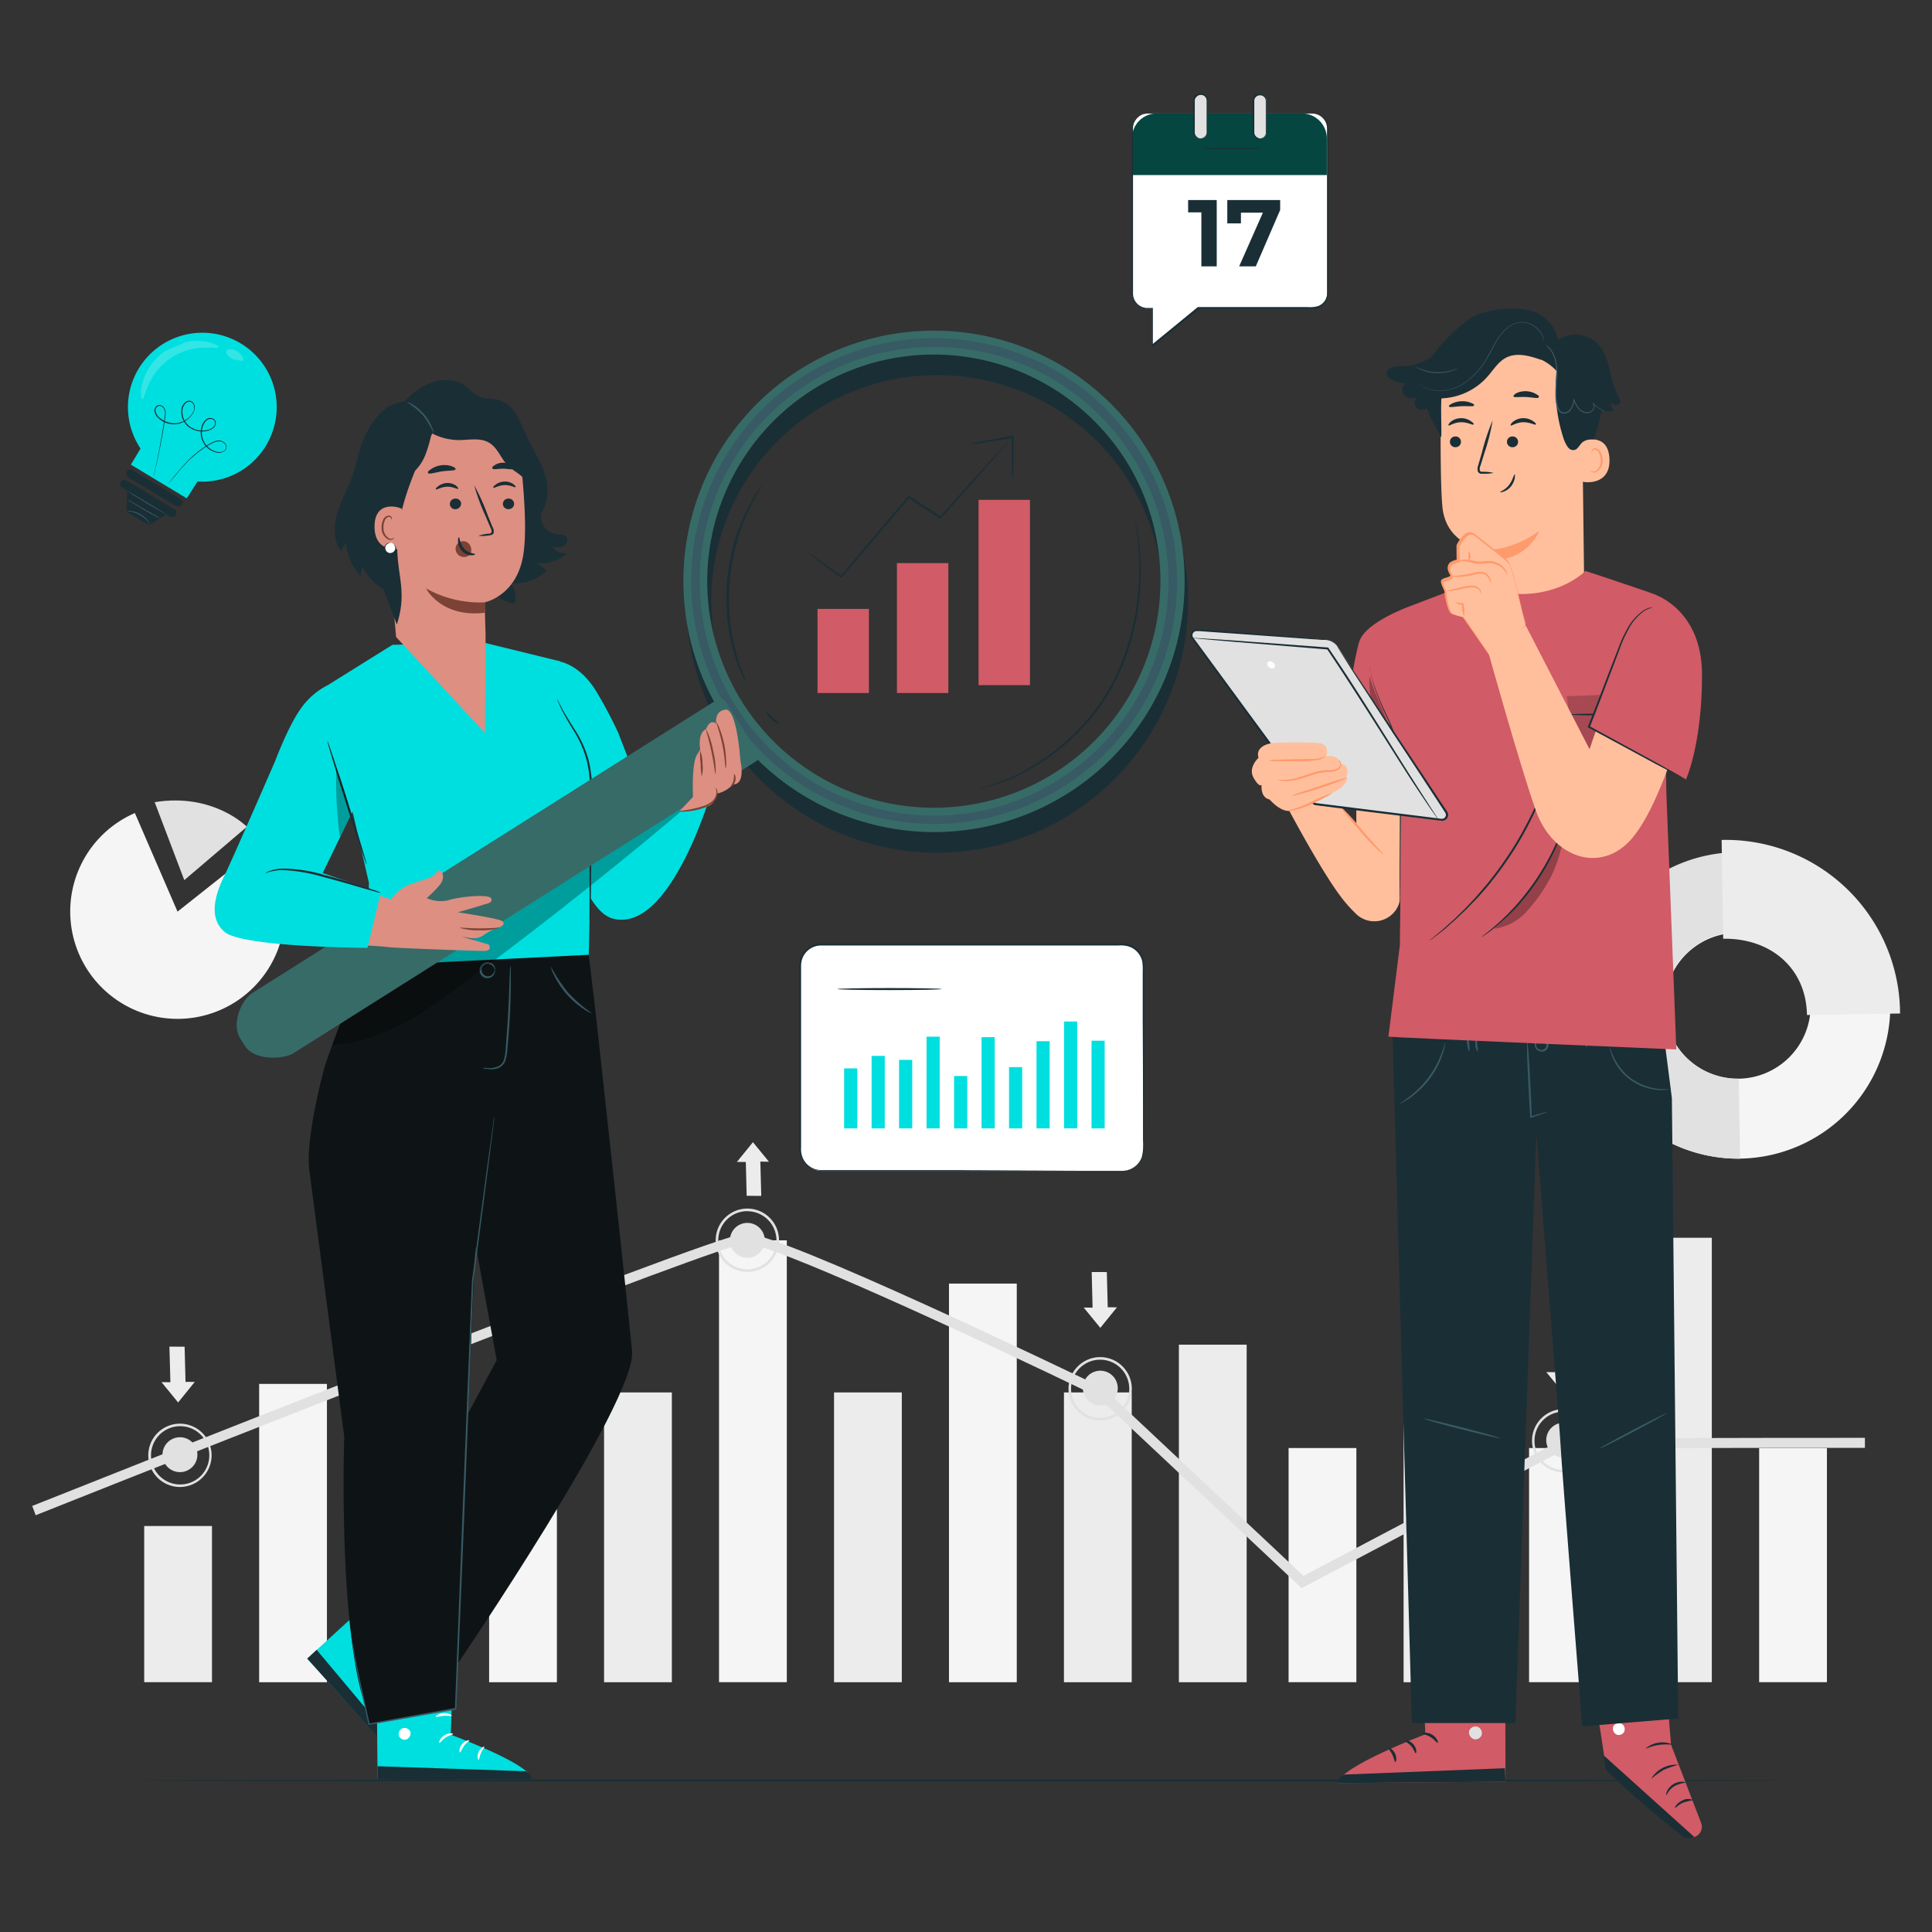 <svg xmlns="http://www.w3.org/2000/svg" viewBox="0 0 360 360"><rect x="0" y="0" width="360" height="360" fill="#333333" stroke="none"/><defs><style>.cls-1{fill:#ececec;}.cls-2{fill:#f5f5f5;}.cls-3{fill:#e1e1e1;}.cls-4{fill:#1a2e35;}.cls-5{fill:#00dfdf;}.cls-6{opacity:0.2;}.cls-7{fill:#fff;}.cls-8{fill:#375a64;}.cls-9{fill:#054641;}.cls-10{fill:#ffbf9d;}.cls-11{fill:#ff9a6c;}.cls-12{fill:#d15b66;}.cls-13{opacity:0.3;}.cls-14{fill:#0e1416;}.cls-15{fill:#dd8f82;}.cls-16{fill:#7c4236;}.cls-17{fill:#376b67;}</style></defs><title>process-illustration</title><g id="Layer_10" data-name="Layer 10"><rect class="cls-1" x="26.87" y="284.35" width="12.63" height="29.1"/><rect class="cls-1" x="69.72" y="284.35" width="12.63" height="29.1"/><rect class="cls-2" x="48.29" y="257.87" width="12.63" height="55.59"/><rect class="cls-2" x="91.14" y="257.87" width="12.63" height="55.59"/><rect class="cls-1" x="112.56" y="259.46" width="12.63" height="54"/><rect class="cls-1" x="155.41" y="259.46" width="12.63" height="54"/><rect class="cls-1" x="198.25" y="259.46" width="12.63" height="54"/><rect class="cls-2" x="133.98" y="231.12" width="12.63" height="82.33"/><rect class="cls-2" x="176.83" y="239.18" width="12.63" height="74.28"/><rect class="cls-1" x="261.54" y="259.46" width="12.63" height="54"/><rect class="cls-2" x="240.11" y="269.82" width="12.63" height="43.63"/><rect class="cls-1" x="306.34" y="230.64" width="12.63" height="82.81"/><rect class="cls-2" x="284.92" y="269.82" width="12.63" height="43.63"/><rect class="cls-2" x="327.79" y="269.82" width="12.63" height="43.63"/><rect class="cls-1" x="219.67" y="250.56" width="12.63" height="62.9"/><path class="cls-3" d="M142.51,231.12a3.25,3.25,0,1,1-3.25-3.25A3.26,3.26,0,0,1,142.51,231.12Z"/><path class="cls-3" d="M139.26,237a5.9,5.9,0,1,1,5.9-5.9A5.91,5.91,0,0,1,139.26,237Zm0-11.32a5.42,5.42,0,1,0,5.42,5.42A5.42,5.42,0,0,0,139.26,225.7Z"/><polygon class="cls-1" points="141.85 222.84 141.68 216.45 143.28 216.47 140.3 212.83 137.31 216.51 138.97 216.52 139.13 222.82 141.85 222.84"/><path class="cls-3" d="M36.78,271.06a3.25,3.25,0,1,1-3.25-3.25A3.24,3.24,0,0,1,36.78,271.06Z"/><path class="cls-3" d="M33.53,277.08a5.9,5.9,0,1,1,5.9-5.9A5.91,5.91,0,0,1,33.53,277.08Zm0-11.33A5.43,5.43,0,1,0,39,271.18,5.43,5.43,0,0,0,33.53,265.75Z"/><polygon class="cls-1" points="31.57 250.92 31.75 257.56 30.09 257.54 33.19 261.33 36.29 257.5 34.57 257.49 34.4 250.94 31.57 250.92"/><polygon class="cls-1" points="203.42 237.02 203.59 243.66 201.93 243.64 205.03 247.43 208.13 243.6 206.41 243.59 206.24 237.03 203.42 237.02"/><path class="cls-3" d="M242.53,295.91l-38-35.67c-24.1-11.64-61.3-28.79-65.64-28.54C134,232,41.77,268.35,6.65,282.34L6,280.61c5.17-2.06,126.65-50.42,132.8-50.78h.13c6.75,0,60.42,25.82,66.56,28.78l.23.16,37.16,34.87c7.06-3.73,47.47-25.05,48.16-25.35.24-.11.88-.37,56.46-.37v1.87c-21.32,0-53.36,0-55.8.25-2.11,1.07-32.44,17.07-48.53,25.56Z"/><path class="cls-3" d="M208.28,258.66a3.25,3.25,0,1,1-3.25-3.25A3.26,3.26,0,0,1,208.28,258.66Z"/><path class="cls-3" d="M205,264.68a5.9,5.9,0,1,1,5.9-5.9A5.91,5.91,0,0,1,205,264.68Zm0-11.32a5.42,5.42,0,1,0,5.42,5.42A5.42,5.42,0,0,0,205,253.36Z"/><path class="cls-3" d="M294.62,268.34a3.25,3.25,0,1,1-3.25-3.24A3.25,3.25,0,0,1,294.62,268.34Z"/><path class="cls-3" d="M291.37,274.36a5.9,5.9,0,1,1,5.9-5.89A5.9,5.9,0,0,1,291.37,274.36Zm0-11.32a5.43,5.43,0,1,0,5.42,5.43A5.43,5.43,0,0,0,291.37,263Z"/><polygon class="cls-1" points="289.62 249.05 289.79 255.69 288.13 255.67 291.23 259.46 294.33 255.63 292.61 255.62 292.44 249.06 289.62 249.05"/><path class="cls-2" d="M295.39,187.8a28.42,28.42,0,1,1,28.87,28.09A28.52,28.52,0,0,1,295.39,187.8Zm42-.68A13.59,13.59,0,1,0,324,201,13.63,13.63,0,0,0,337.39,187.12Z"/><path class="cls-3" d="M295.39,187.8a28.52,28.52,0,0,1,28-29l.24,14.89A13.65,13.65,0,0,0,324,201l.24,14.9A28.51,28.51,0,0,1,295.39,187.8Z"/><path class="cls-1" d="M320.8,156.51a32.47,32.47,0,0,1,33.25,32.34l-17.35.28c-.14-8.8-6.84-14.35-15.61-14.21Z"/><path class="cls-2" d="M33.08,169.87l15.69-12.43a20,20,0,1,1-23.64-5.94Z"/><path class="cls-3" d="M28.82,149.47,34.34,164,46,154.06S39.83,147.69,28.82,149.47Z"/><path class="cls-4" d="M333.2,331.77c0,.1-68.94.19-154,.19s-154-.09-154-.19,68.93-.19,154-.19S333.2,331.66,333.2,331.77Z"/><path class="cls-5" d="M49.58,83a13.86,13.86,0,1,0-23.39.58l-1.8,3L34.8,92.86s1.07-1.65,2-3.14A13.84,13.84,0,0,0,49.58,83Z"/><path class="cls-4" d="M31.06,90.55l.1-.14.31-.4c.27-.35.67-.87,1.2-1.52s1.2-1.43,2-2.29a19.87,19.87,0,0,1,3.06-2.66,13,13,0,0,1,2-1.19,2.53,2.53,0,0,1,1.25-.25,1.46,1.46,0,0,1,1.11.72.92.92,0,0,1,.09.69.94.94,0,0,1-.41.58,2,2,0,0,1-1.4.24,3.73,3.73,0,0,1-2.36-1.65,3.85,3.85,0,0,1-.49-3,2.9,2.9,0,0,1,.75-1.41,1.24,1.24,0,0,1,1.58-.18.9.9,0,0,1,.35.78,1.23,1.23,0,0,1-.34.79,2.7,2.7,0,0,1-1.55.68,4.13,4.13,0,0,1-3.25-.86,3.62,3.62,0,0,1-1.27-3.09,2.09,2.09,0,0,1,.79-1.49,1.07,1.07,0,0,1,.83-.21,1,1,0,0,1,.69.51,1.32,1.32,0,0,1,.19.82,2.13,2.13,0,0,1-.23.79,3.92,3.92,0,0,1-1,1.25,4.12,4.12,0,0,1-5.53-.15,2.16,2.16,0,0,1-.73-1.21,1.06,1.06,0,0,1,.62-1.18.87.87,0,0,1,.69.06,1.21,1.21,0,0,1,.5.45,2,2,0,0,1,.24,1.25c-.09.82-.23,1.59-.34,2.33-.49,3-1,5.35-1.37,7-.18.82-.34,1.46-.44,1.89-.06.2-.1.37-.13.48l0,.17s0-.06,0-.17l.1-.49c.1-.44.24-1.08.42-1.89.35-1.64.84-4,1.31-7,.11-.74.24-1.53.33-2.33a1.89,1.89,0,0,0-.22-1.17,1,1,0,0,0-1-.45.93.93,0,0,0-.53,1,2.08,2.08,0,0,0,.69,1.12,4.09,4.09,0,0,0,2.57,1.09A4,4,0,0,0,36,76.75a1.54,1.54,0,0,0,0-1.46.83.83,0,0,0-1.28-.24A1.92,1.92,0,0,0,34,76.42a3.45,3.45,0,0,0,1.21,2.94,4,4,0,0,0,3.12.82,2.53,2.53,0,0,0,1.44-.63,1,1,0,0,0,.3-.68.71.71,0,0,0-.28-.64,1,1,0,0,0-.71-.16,1.13,1.13,0,0,0-.65.33,2.7,2.7,0,0,0-.71,1.33,3.66,3.66,0,0,0,2.72,4.46A1.82,1.82,0,0,0,41.75,84,.82.82,0,0,0,42,82.88a1.3,1.3,0,0,0-1-.64,2.44,2.44,0,0,0-1.19.23,12,12,0,0,0-2,1.17,20.3,20.3,0,0,0-3.07,2.62c-.83.86-1.5,1.64-2,2.28L31.5,90c-.14.17-.25.29-.32.39Z"/><path class="cls-4" d="M32.84,94.3,23.9,88.94a.79.79,0,0,1-.27-1.08h0a.79.79,0,0,1,1.08-.27L33.65,93A.77.77,0,0,1,33.91,94h0A.78.78,0,0,1,32.84,94.3Z"/><path class="cls-4" d="M32.49,94.89l-8.94-5.37a.78.78,0,0,0-1.07.27.77.77,0,0,0,.26,1.07l1,.59-.19,3.26a1,1,0,0,0,.49.92l3.19,1.92a1,1,0,0,0,1.05,0L31,95.83l.66.4A.79.79,0,0,0,32.76,96,.78.78,0,0,0,32.49,94.89Z"/><g class="cls-6"><path class="cls-7" d="M34.61,63.75a10.13,10.13,0,0,1,3.33-.15,7.25,7.25,0,0,1,2.15.57c.48.22.71.42.67.52-.08.25-1.17,0-2.87.11a11.41,11.41,0,0,0-10.21,6.92c-.71,1.55-.91,2.65-1.16,2.63s-.21-.3-.24-.82a7.07,7.07,0,0,1,.27-2.21,9.86,9.86,0,0,1,1.37-3,10.87,10.87,0,0,1,2.89-2.94"/></g><g class="cls-6"><path class="cls-7" d="M43.31,66.92c-.75-.46-1.29-1.06-1.13-1.51.09-.22.35-.34.72-.34a2.43,2.43,0,0,1,1.29.4,2.6,2.6,0,0,1,1,1,.72.72,0,0,1,0,.8"/></g><path class="cls-8" d="M28,97.65s-.19-.22-.51-.56a6.19,6.19,0,0,0-1.4-1.1,5.9,5.9,0,0,0-1.67-.62,5.65,5.65,0,0,1-.73-.14,2.2,2.2,0,0,1,.75,0,5,5,0,0,1,1.74.59A5.29,5.29,0,0,1,27.57,97,2.62,2.62,0,0,1,28,97.65Z"/><path class="cls-8" d="M31,95.87s-1.66-.9-3.66-2.09-3.59-2.2-3.56-2.24,1.66.89,3.65,2.09S31,95.83,31,95.87Z"/><path class="cls-8" d="M29.82,96.6a6.2,6.2,0,0,1-.93-.44c-.57-.3-1.34-.72-2.18-1.21s-1.59-1-2.12-1.29a6,6,0,0,1-.85-.6,5.88,5.88,0,0,1,.91.49l2.14,1.26L29,96.05A5.17,5.17,0,0,1,29.82,96.6Z"/><rect class="cls-7" x="149.12" y="176.01" width="63.93" height="42.16" rx="3.89"/><path class="cls-4" d="M209.17,218.18s.18,0,.52-.06a3.81,3.81,0,0,0,1.45-.52,4,4,0,0,0,1.59-1.88,9.78,9.78,0,0,0,.26-3.4c0-5.21,0-12.73-.06-22q0-3.5,0-7.3v-1.92a11.21,11.21,0,0,0-.08-1.93,3.75,3.75,0,0,0-2.45-2.78,5.27,5.27,0,0,0-2-.21H193l-40,0a3.71,3.71,0,0,0-3.64,2.93,5.9,5.9,0,0,0-.09,1.27V194.5c0,6.69,0,13.15,0,19.29a4.34,4.34,0,0,0,.39,2.16,3.73,3.73,0,0,0,1.46,1.56,3.83,3.83,0,0,0,2.06.51h10.67l15.21,0,22,.06,6,0,1.56,0c.35,0,.53,0,.53,0h-.53l-1.56,0-6,0-22,.06-15.21,0H153.19a4.22,4.22,0,0,1-2.21-.55,4.05,4.05,0,0,1-1.59-1.69,4.7,4.7,0,0,1-.43-2.3c0-6.14,0-12.6,0-19.29V180.39a6.81,6.81,0,0,1,.09-1.34,4.05,4.05,0,0,1,1.42-2.3,4.14,4.14,0,0,1,2.56-.91l40,0h15.38a5.5,5.5,0,0,1,2.09.23,4,4,0,0,1,2.63,3,11.08,11.08,0,0,1,.08,2V183c0,2.54,0,5,0,7.3,0,9.29,0,16.81-.06,22v1.84a4.11,4.11,0,0,1-.3,1.6,3.9,3.9,0,0,1-1.65,1.9,3.56,3.56,0,0,1-1.47.49A3.52,3.52,0,0,1,209.17,218.18Z"/><rect class="cls-5" x="177.78" y="200.5" width="2.45" height="9.76"/><rect class="cls-5" x="157.29" y="199.08" width="2.45" height="11.18"/><rect class="cls-5" x="162.41" y="196.75" width="2.45" height="13.51"/><rect class="cls-5" x="167.53" y="197.49" width="2.45" height="12.77"/><rect class="cls-5" x="172.65" y="193.17" width="2.45" height="17.09"/><rect class="cls-5" x="182.9" y="193.26" width="2.45" height="17"/><rect class="cls-5" x="188.02" y="198.84" width="2.45" height="11.42"/><rect class="cls-5" x="193.14" y="194.01" width="2.45" height="16.25"/><rect class="cls-5" x="198.27" y="190.34" width="2.45" height="19.91"/><rect class="cls-5" x="203.39" y="193.92" width="2.45" height="16.34"/><path class="cls-4" d="M175.48,184.3c0,.1-4.36.19-9.73.19s-9.73-.09-9.73-.19,4.36-.19,9.73-.19S175.48,184.19,175.48,184.3Z"/><path class="cls-7" d="M213.77,21.16h30.7A2.8,2.8,0,0,1,247.28,24v30.7a2.81,2.81,0,0,1-2.81,2.81H223.23l-8.54,7v-7h-.92A2.81,2.81,0,0,1,211,54.67V24A2.81,2.81,0,0,1,213.77,21.16Z"/><path class="cls-9" d="M211,21.16h36.32a0,0,0,0,1,0,0V28a4.65,4.65,0,0,1-4.65,4.65h-27A4.68,4.68,0,0,1,211,27.94V21.16A0,0,0,0,1,211,21.16Z" transform="translate(458.24 53.78) rotate(180)"/><path class="cls-4" d="M226.72,37.28V49.63h-2.86V39.57h-2.47V37.28Z"/><path class="cls-4" d="M238.54,37.28v1.85L234,49.63h-3.1l4.42-10h-4.09v2h-2.54V37.28Z"/><path class="cls-4" d="M224.05,27.66c0,.07,2.49.12,5.57.12s5.58-.05,5.58-.12-2.5-.11-5.58-.11S224.05,27.6,224.05,27.66Z"/><path class="cls-4" d="M213.77,21.16a.94.94,0,0,0-.19,0,2.38,2.38,0,0,0-.56.08,2.84,2.84,0,0,0-1.71,1.3,2.89,2.89,0,0,0-.39,1.54c0,.59,0,1.23,0,1.92,0,1.38,0,3,0,4.74,0,3.55,0,7.86,0,12.78q0,3.69,0,7.82V54.5a3.38,3.38,0,0,0,.15,1.09,2.94,2.94,0,0,0,1.44,1.68,3,3,0,0,0,1.1.3c.39,0,.76,0,1.14,0l-.11-.1v7.27l.17-.15,8.55-7-.07,0h21.28a3.2,3.2,0,0,0,1-.18,3,3,0,0,0,1.5-1.24,3.26,3.26,0,0,0,.36-.91,5.21,5.21,0,0,0,.06-1V48.75c0-4.89,0-9.6,0-14.09,0-2.24,0-4.43,0-6.55V25a10,10,0,0,0,0-1.54,3,3,0,0,0-.69-1.39,2.88,2.88,0,0,0-1.27-.82,4.36,4.36,0,0,0-1.47-.15h-8.16l-16.08,0-4.37,0-1.14,0h1.14l4.37,0,16.08,0h8.16a4.16,4.16,0,0,1,1.41.14,2.76,2.76,0,0,1,1.19.77,2.7,2.7,0,0,1,.63,1.29,9.41,9.41,0,0,1,.05,1.51v9.7c0,4.49,0,9.2,0,14.09v5.56a4.49,4.49,0,0,1-.06.91,2.78,2.78,0,0,1-.33.84,2.72,2.72,0,0,1-1.38,1.14,5.38,5.38,0,0,1-1.85.17H223.19l0,0-8.54,7,.17.09V57.38h-.1c-.38,0-.76,0-1.12,0a2.82,2.82,0,0,1-1-.28,2.74,2.74,0,0,1-1.48-2.59V51.34q0-4.12,0-7.82c0-4.92,0-9.23,0-12.78,0-1.77,0-3.36,0-4.74s-.18-2.6.36-3.43A2.73,2.73,0,0,1,213,21.28,3.42,3.42,0,0,1,213.77,21.16Z"/><rect class="cls-3" x="222.56" y="17.6" width="2.36" height="8.2" rx="1.14"/><path class="cls-4" d="M223.7,25.8a1.37,1.37,0,0,1-.67-.28,1.09,1.09,0,0,1-.4-.71c0-.33,0-.74,0-1.16,0-.89,0-1.91,0-3,0-.58,0-1.18,0-1.8A1,1,0,0,1,223,18a1.07,1.07,0,0,1,.81-.31,1,1,0,0,1,.77.36,1.06,1.06,0,0,1,.26.81v1.8c0,1.13,0,2.16,0,3v.62a2.35,2.35,0,0,1,0,.54,1.09,1.09,0,0,1-.44.69,1.41,1.41,0,0,1-.69.23s.07,0,.2,0a1.13,1.13,0,0,0,.54-.18,1.18,1.18,0,0,0,.52-.73,3.64,3.64,0,0,0,0-.57v-.62c0-.88,0-1.91,0-3,0-.58,0-1.18,0-1.8a1.33,1.33,0,0,0-.31-1,1.3,1.3,0,0,0-2.29.88c0,.62,0,1.22,0,1.8,0,1.14,0,2.16,0,3,0,.43,0,.81,0,1.17a1.14,1.14,0,0,0,1,1C223.63,25.82,223.7,25.81,223.7,25.8Z"/><rect class="cls-3" x="233.65" y="17.6" width="2.36" height="8.2" rx="1.14"/><path class="cls-4" d="M234.79,25.8a1.37,1.37,0,0,1-.67-.28,1.09,1.09,0,0,1-.4-.71c0-.33,0-.74,0-1.16,0-.89,0-1.91,0-3,0-.58,0-1.18,0-1.8a1,1,0,0,1,.3-.78,1.07,1.07,0,0,1,.81-.31,1,1,0,0,1,.77.36,1.1,1.1,0,0,1,.26.81v1.8c0,1.13,0,2.16,0,3v.62a3.09,3.09,0,0,1,0,.54,1.09,1.09,0,0,1-.44.69,1.41,1.41,0,0,1-.69.23s.06,0,.2,0a1.13,1.13,0,0,0,.54-.18,1.18,1.18,0,0,0,.52-.73,2.73,2.73,0,0,0,0-.57v-.62c0-.88,0-1.91,0-3v-1.8a1.3,1.3,0,1,0-2.59-.08c0,.62,0,1.22,0,1.8,0,1.14,0,2.16,0,3,0,.43,0,.81,0,1.17a1.22,1.22,0,0,0,.47.78,1.17,1.17,0,0,0,.53.21C234.72,25.82,234.79,25.81,234.79,25.8Z"/><path class="cls-10" d="M250.09,150.66l2.64,3.3v-5.67H261s.92,13,.72,15.75a22,22,0,0,1-1,4.24,4.87,4.87,0,0,1-8.05,2,27.56,27.56,0,0,1-2.6-2.89c-3.69-4.74-9.82-16.3-9.82-16.3l6.4-3.86Z"/><path class="cls-11" d="M249.57,150.05a9.64,9.64,0,0,0,1.08,1.45c.7.87,1.68,2.07,2.78,3.36s2.16,2.44,3,3.21a5.67,5.67,0,0,0,1.41,1.14,16.8,16.8,0,0,0-1.22-1.34c-.75-.81-1.76-2-2.87-3.26A42.62,42.62,0,0,0,249.57,150.05Z"/><path class="cls-10" d="M294.79,76.56l.37,30.17c.07,5.13-.89,12.68-9,12.41h0c-7-.77-8.89-7.42-9-12.2,0-2.28,0-4.17-.07-4.4,0,0-7.68-.63-8.33-8.22-.32-3.67-.35-11.28-.3-18.17a14.19,14.19,0,0,1,13.17-14l.74-.06C290.36,61.94,294.89,68.62,294.79,76.56Z"/><path class="cls-11" d="M277.14,102.54a18.43,18.43,0,0,0,9.69-3.65s-2,5.73-9.65,5.6Z"/><path class="cls-4" d="M281.5,79.26c.15.16,1-.55,2.3-.58s2.22.59,2.35.42-.09-.35-.5-.64a3.18,3.18,0,0,0-3.72.12C281.55,78.9,281.42,79.19,281.5,79.26Z"/><path class="cls-4" d="M280.8,82.33a1,1,0,0,0,1.07,1,1,1,0,0,0,1-1,1,1,0,0,0-1.07-1A1,1,0,0,0,280.8,82.33Z"/><path class="cls-4" d="M278.31,88.11a8,8,0,0,0-1.92-.2c-.3,0-.59,0-.65-.25a1.48,1.48,0,0,1,.13-.9l.72-2.33a37.8,37.8,0,0,0,1.54-6.09,39.89,39.89,0,0,0-2,6c-.24.82-.46,1.6-.68,2.34a1.83,1.83,0,0,0-.07,1.19.79.79,0,0,0,.53.4,2.31,2.31,0,0,0,.51,0A7.17,7.17,0,0,0,278.31,88.11Z"/><path class="cls-4" d="M282,73.85c.12.28,1.14.07,2.36.13s2.22.33,2.36.06-.12-.39-.54-.64a4,4,0,0,0-3.6-.15C282.19,73.47,282,73.71,282,73.85Z"/><path class="cls-4" d="M270,75.75c.13.23,1.12,0,2.33-.06s2.2.12,2.32-.12-.14-.32-.56-.51a4.21,4.21,0,0,0-1.78-.29,4.28,4.28,0,0,0-1.77.44C270.09,75.42,269.9,75.64,270,75.75Z"/><path class="cls-10" d="M294.58,82.23c.12-.06,5.11-1.92,5.32,3.29s-5.06,4.34-5.07,4.2S294.58,82.23,294.58,82.23Z"/><path class="cls-11" d="M296.34,87.68s.09.06.25.12a.91.91,0,0,0,.67,0,2.25,2.25,0,0,0,1-2.06,3,3,0,0,0-.31-1.29,1.05,1.05,0,0,0-.71-.67.45.45,0,0,0-.52.27c-.07.15,0,.25-.06.26s-.11-.08-.08-.3a.57.57,0,0,1,.19-.33.65.65,0,0,1,.5-.15,1.26,1.26,0,0,1,1,.77,3,3,0,0,1,.37,1.43A2.35,2.35,0,0,1,297.35,88a1,1,0,0,1-.83-.11C296.35,87.8,296.32,87.69,296.34,87.68Z"/><path class="cls-4" d="M279.54,91.72c-.06-.13,1-.44,1.68-1.4a5.49,5.49,0,0,0,.72-1.36c.15-.37.27-.61.33-.59s0,.27,0,.68a3.77,3.77,0,0,1-.67,1.52,3.11,3.11,0,0,1-1.33,1C279.82,91.75,279.55,91.76,279.54,91.72Z"/><path class="cls-4" d="M258.43,69.33a1.28,1.28,0,0,1,.58-.72A3.77,3.77,0,0,1,261,68.3a11,11,0,0,0,5.71-1.74,25.55,25.55,0,0,1,2.66-3.22c2.3-2.37,4.19-4,6.15-4.78a17.7,17.7,0,0,1,9.42-.74,7.14,7.14,0,0,1,5.38,5.55,5.5,5.5,0,0,1,5.51-.52l.05,0c2,.72,3.15,2.84,3.74,4.89s.85,4.24,1.93,6.08c.23.38.5.84.3,1.24a.84.84,0,0,1-.89.39A2.52,2.52,0,0,1,300,75c.22.53.45,1.07.67,1.61a4.78,4.78,0,0,1-2.19-.15A46.09,46.09,0,0,1,297,81.88a3,3,0,0,0-2.13.52c-.71.63-1,1.82-2.19,1.37-.6-.23-1.14-1.48-1.34-2.08a29.66,29.66,0,0,1-1.28-12.55A9.48,9.48,0,0,0,287.16,67l.09.08c-2.13-.74-4.53-1.46-6.54-.47-1.56.78-2.48,2.4-3.65,3.69a12,12,0,0,1-8.5,3.93c-.11,2.13.07,5.16,0,7.29l-1.8-3.42v0c-.15-.25-.27-.51-.39-.76l0-.08h0c-.19-.4-.36-.81-.6-1.21h0a1.33,1.33,0,0,1-1.95-1.78,2.82,2.82,0,0,1,.64-.65,2.11,2.11,0,0,1-2,.52,1.65,1.65,0,0,1-1.17-1.64,1.4,1.4,0,0,1,.84-1.13,4.73,4.73,0,0,1-2.71-.6C258.77,70.51,258.25,70,258.43,69.33Z"/><path class="cls-8" d="M287.88,64.24a6.61,6.61,0,0,1,.76.7,5.48,5.48,0,0,1,1.17,2.52,9.57,9.57,0,0,1,.19,1.93c0,.7-.05,1.45-.1,2.24a18.49,18.49,0,0,0-.06,2.49,8.55,8.55,0,0,0,.17,1.31,2.73,2.73,0,0,0,.54,1.28,1.14,1.14,0,0,0,1.07.36,1.67,1.67,0,0,0,1-.55,3.89,3.89,0,0,0,.73-1.93l-.15,0a6.07,6.07,0,0,0,.92,1.59,2.25,2.25,0,0,0,1.48.81,1.47,1.47,0,0,0,.78-.14,1.27,1.27,0,0,0,.53-.52,1.2,1.2,0,0,0,.16-.68,1,1,0,0,0-.24-.59l-.08.07a4.93,4.93,0,0,0,1.63,1.23,5,5,0,0,0,.51.2l.18,0-.17-.07-.49-.22a5,5,0,0,1-1.58-1.25l-.08.08a1,1,0,0,1,.05,1.13,1.18,1.18,0,0,1-.48.46,1.3,1.3,0,0,1-.71.11,2.12,2.12,0,0,1-1.37-.76,6,6,0,0,1-.89-1.56l-.11-.24-.05.26a3.78,3.78,0,0,1-.7,1.85,1.51,1.51,0,0,1-.86.48,1,1,0,0,1-.91-.3,2.64,2.64,0,0,1-.5-1.19,9.5,9.5,0,0,1-.17-1.29,20.12,20.12,0,0,1,.05-2.47c.05-.79.1-1.54.09-2.25a9.79,9.79,0,0,0-.22-2,5.32,5.32,0,0,0-1.24-2.54A3,3,0,0,0,287.88,64.24Z"/><path class="cls-8" d="M264.38,71.63l.06.05.19.14A2.54,2.54,0,0,0,265,72a3.87,3.87,0,0,0,.46.24,6.75,6.75,0,0,0,3.26.59,8.6,8.6,0,0,0,4.58-1.7,14.77,14.77,0,0,0,3.94-4.54c.55-.92,1-1.86,1.5-2.73a9.87,9.87,0,0,1,1.7-2.31,5.17,5.17,0,0,1,2.18-1.33,3.6,3.6,0,0,1,1.16-.13,4.06,4.06,0,0,1,1.06.2,4.44,4.44,0,0,1,1.58,1,4.64,4.64,0,0,1,.86,1.11,5.88,5.88,0,0,1,.39,1.14.6.6,0,0,0,0-.08l0-.23a4.29,4.29,0,0,0-.29-.86,4.42,4.42,0,0,0-2.46-2.15,4.3,4.3,0,0,0-1.09-.22,3.81,3.81,0,0,0-1.2.13,5.35,5.35,0,0,0-2.27,1.35,10.29,10.29,0,0,0-1.73,2.34c-.51.88-1,1.82-1.5,2.73a14.86,14.86,0,0,1-3.89,4.5,8.47,8.47,0,0,1-4.49,1.7,6.88,6.88,0,0,1-3.22-.52A9.91,9.91,0,0,1,264.38,71.63Z"/><path class="cls-8" d="M263.69,68.29s.09.08.27.19a5.4,5.4,0,0,0,.81.41,7.26,7.26,0,0,0,1.27.42,9,9,0,0,0,1.64.22,8.58,8.58,0,0,0,1.64-.11,8.09,8.09,0,0,0,1.3-.34,5,5,0,0,0,.83-.36,1.6,1.6,0,0,0,.29-.17s-.44.19-1.16.41a8.1,8.1,0,0,1-1.28.3,9.31,9.31,0,0,1-1.62.09,9.71,9.71,0,0,1-1.6-.2,10.46,10.46,0,0,1-1.27-.37C264.11,68.51,263.7,68.27,263.69,68.29Z"/><path class="cls-4" d="M269.9,79.26c.15.16,1-.55,2.3-.58s2.22.59,2.36.42-.1-.35-.51-.64a3.18,3.18,0,0,0-3.72.12C270,78.9,269.82,79.19,269.9,79.26Z"/><path class="cls-4" d="M270.17,82.33a1,1,0,0,0,1.06,1,1,1,0,0,0,1-1,1,1,0,0,0-1.06-1A1,1,0,0,0,270.17,82.33Z"/><path class="cls-12" d="M309.8,306.12l1.58,19L317,339.73a2,2,0,0,1-1.25,2.56h0a2,2,0,0,1-1.76-.32c-3.18-2.47-14.65-11.52-14.78-12.7-.17-1.53-3.09-20.18-3.09-20.18Z"/><path class="cls-4" d="M315.7,342.29l-16.86-15.18.17,1.4c.11.77.12,1.19.63,1.67a164,164,0,0,0,14.12,12.11,2.2,2.2,0,0,0,1.94,0Z"/><path class="cls-7" d="M302.16,321.19a1.18,1.18,0,0,1,.48,1.5,1.13,1.13,0,0,1-1.48.49,1.23,1.23,0,0,1-.5-1.58,1.17,1.17,0,0,1,1.59-.35"/><path class="cls-4" d="M310.49,334.48c.11,0,.44-1,1.5-1.65a5.88,5.88,0,0,1,2.14-.65c0-.05-.24-.17-.69-.19a3.2,3.2,0,0,0-1.67.48,3.11,3.11,0,0,0-1.15,1.3C310.44,334.18,310.44,334.47,310.49,334.48Z"/><path class="cls-4" d="M312.11,336.87c.1.07.64-.61,1.59-1a15.16,15.16,0,0,1,1.82-.44,2.15,2.15,0,0,0-2,.05C312.46,335.93,312,336.83,312.11,336.87Z"/><path class="cls-4" d="M307.64,331.49A18.49,18.49,0,0,1,310,329.8a18.13,18.13,0,0,1,2.74-.95,5.34,5.34,0,0,0-5.09,2.64Z"/><path class="cls-4" d="M306.68,325.77c.06.11,1.06-.44,2.41-.63s2.47,0,2.5-.11a4.82,4.82,0,0,0-4.91.74Z"/><path class="cls-4" d="M306.07,320.21a9.74,9.74,0,0,1,2.5-.72,9.58,9.58,0,0,1,2.58.36s-.21-.26-.67-.46a4.22,4.22,0,0,0-3.81.27C306.24,319.93,306,320.17,306.07,320.21Z"/><path class="cls-4" d="M308.43,318.43a1.73,1.73,0,0,0-.05-.72,5.06,5.06,0,0,0-.77-1.81,2.17,2.17,0,0,0-1.06-.95.78.78,0,0,0-.86.26,1.3,1.3,0,0,0-.21.89,2.76,2.76,0,0,0,2.67,2.28,3.19,3.19,0,0,0,3-2,1.13,1.13,0,0,0-.05-.93.78.78,0,0,0-.84-.32,2.9,2.9,0,0,0-1.18.78,5.68,5.68,0,0,0-1.13,1.61c-.2.42-.25.68-.22.69a8.82,8.82,0,0,1,1.56-2.08,2.5,2.5,0,0,1,1-.66.41.41,0,0,1,.46.17.76.76,0,0,1,0,.61,2.84,2.84,0,0,1-2.57,1.7,2.4,2.4,0,0,1-2.3-1.9,1,1,0,0,1,.12-.63.43.43,0,0,1,.48-.15,2,2,0,0,1,.91.79A7.88,7.88,0,0,1,308.43,318.43Z"/><path class="cls-12" d="M264.89,307.1l.7,16.06s-16.09,6.11-16.25,9.09l31.19-.25-.07-25.07Z"/><path class="cls-3" d="M275.22,321.73a1.27,1.27,0,0,1,.89,1.45,1.22,1.22,0,0,1-1.42.9,1.35,1.35,0,0,1-.94-1.54,1.27,1.27,0,0,1,1.59-.77"/><path class="cls-4" d="M280.53,332l-.11-2.52-29.86,1.18s-1.39.61-1.22,1.59Z"/><path class="cls-4" d="M265.08,323c0,.16.77.22,1.52.7s1.16,1.12,1.3,1.06-.09-.94-1-1.51S265.05,322.86,265.08,323Z"/><path class="cls-4" d="M261.82,324.38c0,.15.63.4,1.15,1s.68,1.32.83,1.32.24-.87-.42-1.66S261.82,324.24,261.82,324.38Z"/><path class="cls-4" d="M260,328.31c.14,0,.35-.73-.05-1.56s-1.11-1.16-1.18-1,.38.57.7,1.26S259.84,328.3,260,328.31Z"/><path class="cls-4" d="M265.33,319.33c.06.13.76-.08,1.62,0s1.53.32,1.61.19-.57-.67-1.58-.72S265.25,319.21,265.33,319.33Z"/><path class="cls-4" d="M259.46,191.77c0,.93,3.62,129.29,3.62,129.29h19.28l3.91-109.8s4.56,57.41,4.56,58.65,4,51.77,4,51.77l17.88-1.46-1.18-115.61-2.18-17Z"/><path class="cls-8" d="M288.27,207.19a2.89,2.89,0,0,1-.78.33c-.51.19-1.26.45-2.18.76l-.17.06,0-.18c-.1-1.55-.23-3.61-.34-5.87-.12-2.46-.21-4.68-.26-6.29,0-.8,0-1.46,0-1.91a2.29,2.29,0,0,1,0-.7,3.23,3.23,0,0,1,.11.7c0,.45.1,1.1.15,1.9.12,1.6.25,3.82.37,6.28.12,2.26.2,4.33.25,5.87l-.19-.12c.93-.28,1.69-.5,2.22-.64A4.68,4.68,0,0,1,288.27,207.19Z"/><path class="cls-8" d="M286.81,193.84s.06-.1.25-.16a1.14,1.14,0,0,1,.85.07,1.05,1.05,0,0,1,.65,1.06,1.29,1.29,0,0,1-1,1.13,1.41,1.41,0,0,1-1.42-.64,1.15,1.15,0,0,1,0-1.22,1.21,1.21,0,0,1,.64-.53c.19-.07.3-.06.3,0s-.43.15-.7.69a.92.92,0,0,0,0,.93,1.11,1.11,0,0,0,1,.46,1,1,0,0,0,.75-.82.79.79,0,0,0-.43-.79A1.57,1.57,0,0,0,286.81,193.84Z"/><path class="cls-8" d="M295.66,195.16c-.11,0-.25-.54-.33-1.24s-.05-1.27.05-1.28.26.54.33,1.24S295.76,195.15,295.66,195.16Z"/><path class="cls-8" d="M297,195c-.1,0-.19-.59-.19-1.32s.08-1.33.18-1.33.2.59.2,1.33S297.1,195,297,195Z"/><path class="cls-8" d="M273.75,195.92a3.39,3.39,0,0,1-.36-1.49,3.23,3.23,0,0,1,0-1.53c.11,0,.27.65.37,1.49S273.86,195.91,273.75,195.92Z"/><path class="cls-8" d="M275.37,196a2.37,2.37,0,0,1-.47-1.56,2.28,2.28,0,0,1,.34-1.59,7.71,7.71,0,0,1,0,1.58C275.32,195.32,275.48,196,275.37,196Z"/><path class="cls-8" d="M269.28,194.33a1.82,1.82,0,0,1-.07.56,11.69,11.69,0,0,1-.39,1.51,15.84,15.84,0,0,1-2.38,4.57,16.68,16.68,0,0,1-3.77,3.65,13.2,13.2,0,0,1-1.37.84,2.27,2.27,0,0,1-.54.24s.7-.46,1.76-1.27a18.64,18.64,0,0,0,3.64-3.65,17.94,17.94,0,0,0,2.43-4.46C269.05,195.11,269.22,194.31,269.28,194.33Z"/><path class="cls-8" d="M311,203a1.75,1.75,0,0,1-.58.09,9,9,0,0,1-1.61,0,10.59,10.59,0,0,1-4.94-1.83,9.77,9.77,0,0,1-3.29-4,7.77,7.77,0,0,1-.51-1.45,1.7,1.7,0,0,1-.08-.56c.06,0,.23.77.81,1.92A10.41,10.41,0,0,0,304,201a11.15,11.15,0,0,0,4.77,1.86C310.12,203,311,202.92,311,203Z"/><path class="cls-8" d="M279.55,268c0,.09-3.22-.65-7.13-1.64s-7.08-1.87-7.05-2,3.22.65,7.14,1.64S279.58,267.89,279.55,268Z"/><path class="cls-8" d="M310.62,263.31c0,.08-2.74,1.62-6.21,3.45s-6.33,3.24-6.38,3.17,2.74-1.63,6.21-3.46S310.57,263.23,310.62,263.31Z"/><polygon class="cls-10" points="269.04 110.76 277.8 107.32 293.93 106.41 301.51 109.29 291.12 115.06 282.16 114.73 269.04 110.76"/><path class="cls-12" d="M258.71,193.17c.79.14,53.65,2.38,53.65,2.38L310.51,148l-.16-9.34-3-28.27s-7.9-2.71-11.93-4c0,0-4.24,4.42-12.31,4.3-7.89-.12-9.54-1.89-9.54-1.89l-11,4.22s-7.84,2.82-9.19,6.28S249.64,142,249.64,142h11.43l-.22,34.07Z"/><g class="cls-6"><polyline points="291.95 129.74 293.58 141.72 301.51 145.26 307.38 140.27 307.38 129.14 291.95 129.74"/></g><path class="cls-4" d="M307.17,133.14c0,.1-3.3.18-7.36.18s-7.36-.08-7.36-.18,3.29-.18,7.36-.18S307.17,133,307.17,133.14Z"/><path class="cls-4" d="M255.15,124.28a1.11,1.11,0,0,1,.08.31c.06.24.13.54.21.92a28.85,28.85,0,0,0,1.06,3.37c.52,1.42,1.27,3.09,2.18,5s1.64,4.1,2.45,6.48v.05c0,2.84,0,6-.06,9.22-.08,7.26-.15,13.84-.2,18.64,0,2.36-.08,4.29-.1,5.65,0,.65,0,1.16,0,1.54a4.36,4.36,0,0,1,0,.53,3.6,3.6,0,0,1,0-.53c0-.39,0-.9,0-1.54,0-1.37,0-3.29,0-5.65,0-4.8.06-11.38.09-18.65,0-3.25.06-6.37.09-9.22v.06c-.79-2.38-1.56-4.58-2.39-6.47a52.22,52.22,0,0,1-2.12-5,26.14,26.14,0,0,1-1-3.42c-.08-.4-.13-.72-.16-.93A1.29,1.29,0,0,1,255.15,124.28Z"/><path class="cls-4" d="M311.19,118.72a6,6,0,0,1,0,1c0,.71-.06,1.64-.1,2.76-.1,2.39-.22,5.58-.36,9.1s-.31,6.72-.41,9.11c-.07,1.11-.12,2-.16,2.75a5.11,5.11,0,0,1-.11,1,6.66,6.66,0,0,1,0-1c0-.71,0-1.64.05-2.76.06-2.33.17-5.55.31-9.11s.31-6.78.47-9.1c.07-1.17.14-2.11.21-2.76A5,5,0,0,1,311.19,118.72Z"/><g class="cls-13"><path d="M255.18,126a19.84,19.84,0,0,0,5.19,14.16C259.29,135.26,256.61,130.7,255.18,126Z"/></g><g class="cls-13"><path d="M278.4,173.06a9.92,9.92,0,0,0,6.34-3.53,30.41,30.41,0,0,0,4.26-6.17,24.49,24.49,0,0,0,2.5-9.7C288.42,161.91,283.9,168.44,278.4,173.06Z"/></g><path class="cls-4" d="M292.47,150.06a1,1,0,0,1,0,.3c-.05.24-.12.52-.19.86s-.2.83-.36,1.35-.32,1.11-.55,1.75a40.61,40.61,0,0,1-1.83,4.44,44.6,44.6,0,0,1-2.91,5.11,45.08,45.08,0,0,1-3.58,4.66,38.27,38.27,0,0,1-3.41,3.38c-.5.47-1,.84-1.42,1.18s-.8.62-1.11.83l-.73.5q-.25.17-.27.15a1.3,1.3,0,0,1,.23-.21l.69-.55c.3-.22.66-.51,1.07-.87s.89-.74,1.38-1.21a42.22,42.22,0,0,0,3.33-3.41,45,45,0,0,0,6.45-9.7,46,46,0,0,0,1.88-4.38c.25-.63.43-1.22.6-1.73s.31-1,.41-1.32l.25-.84A1.21,1.21,0,0,1,292.47,150.06Z"/><path class="cls-4" d="M290.94,135.18a2,2,0,0,1-.06.49l-.24,1.38c-.1.6-.24,1.33-.46,2.17s-.41,1.8-.74,2.84c-.15.53-.31,1.07-.48,1.64s-.39,1.15-.6,1.76c-.4,1.22-.93,2.48-1.47,3.81a66.88,66.88,0,0,1-4.29,8.33,69.51,69.51,0,0,1-5.46,7.61c-.95,1.09-1.83,2.14-2.73,3-.45.46-.86.92-1.29,1.33l-1.24,1.17c-.78.77-1.55,1.39-2.2,2s-1.24,1-1.72,1.39l-1.12.85a2.08,2.08,0,0,1-.41.27,3.67,3.67,0,0,1,.37-.33l1.07-.89c.48-.38,1.05-.85,1.68-1.44s1.4-1.21,2.16-2l1.22-1.19c.42-.42.83-.88,1.27-1.34.89-.91,1.76-2,2.69-3.05a71.46,71.46,0,0,0,5.42-7.59,72.24,72.24,0,0,0,4.29-8.27c.54-1.33,1.09-2.58,1.49-3.79.21-.6.44-1.17.62-1.74l.5-1.63c.34-1,.56-2,.78-2.82s.4-1.55.52-2.15.23-1,.3-1.36A3.88,3.88,0,0,1,290.94,135.18Z"/><path class="cls-3" d="M249.18,120.4l20.35,30.94a.91.91,0,0,1-.88,1.41l-23.44-2.94a1,1,0,0,1-.63-.37L222.2,118.86a.91.91,0,0,1,.81-1.45l24.11,1.78A2.7,2.7,0,0,1,249.18,120.4Z"/><path class="cls-4" d="M249.18,120.4a1.44,1.44,0,0,0-.19-.28,2.48,2.48,0,0,0-.76-.64,3.26,3.26,0,0,0-1.56-.38l-2.18-.18-13.9-1.09-4.61-.35-2.45-.19c-.21,0-.4,0-.64,0a1,1,0,0,0-.68.28,1.09,1.09,0,0,0-.18,1.38l6.52,8.93,14.95,20.44c.34.46.64.89,1,1.37a1,1,0,0,0,.42.28,1.33,1.33,0,0,0,.45.09l.83.11,3.28.41,6.41.8L268,152.86c.25,0,.46.06.74.08a1.12,1.12,0,0,0,.78-.32,1.14,1.14,0,0,0,.32-.77,1.29,1.29,0,0,0-.28-.76L268,148.75l-2.95-4.47-5.32-8c-3.24-4.89-5.88-8.85-7.71-11.61l-2.11-3.15-.56-.81a3.21,3.21,0,0,0-.2-.27,1.73,1.73,0,0,0,.17.29l.52.83,2,3.19c1.81,2.78,4.41,6.76,7.61,11.69l5.28,8q1.41,2.18,2.94,4.49l1.53,2.35a1,1,0,0,1,.23.55.87.87,0,0,1-.22.53.74.74,0,0,1-.53.21c-.19,0-.47-.05-.7-.08L256,151l-6.42-.81-3.27-.41-.83-.1a1.43,1.43,0,0,1-.36-.07.64.64,0,0,1-.27-.18l-1-1.34-15-20.42-6.53-8.9a.76.76,0,0,1,.59-1.17c.17,0,.41,0,.61,0l2.45.18,4.61.32,13.91,1,2.18.14a2.92,2.92,0,0,1,2.52,1.19Z"/><path class="cls-4" d="M222.2,118.86a2,2,0,0,0,.49.08l1.42.14,5.3.47,18,1.47-.14-.08c1.12,1.67,2.29,3.41,3.45,5.21,4.76,7.3,8.91,14,12,18.8,1.56,2.39,2.86,4.31,3.76,5.63l1.06,1.5a3.51,3.51,0,0,0,.39.51,3.41,3.41,0,0,0-.33-.55c-.24-.39-.57-.9-1-1.55-.89-1.38-2.13-3.31-3.65-5.69-3.08-4.82-7.19-11.55-11.95-18.87q-1.76-2.69-3.47-5.21l-.05-.07h-.09l-18-1.34-5.31-.35-1.42-.08A2.7,2.7,0,0,0,222.2,118.86Z"/><polygon class="cls-7" points="236.73 123.23 236.73 123.23 236.72 123.23 236.73 123.23"/><path class="cls-7" d="M236.15,123.58a.47.47,0,0,1,.58-.34,1.2,1.2,0,0,1,.63.35.62.62,0,0,1,.11.8c-.23.29-.71.18-1-.06A.83.83,0,0,1,236.15,123.58Z"/><path class="cls-10" d="M247.1,140.93s.92-2.21-1.43-2.49a79.76,79.76,0,0,0-8.51,0s-3.37.35-2.65,2.77c0,0-2,1.78-.93,3.7s1.5,1.35,1.5,1.35-.29,2.35,1.49,2.71c0,0,1.93,2.27,3.7,2.13s9.32-3.77,9.81-4.48,1.21-1.12.79-1.91c0,0,.92-2.08-1.07-2.4C249.8,142.31,249.66,140.57,247.1,140.93Z"/><path class="cls-11" d="M236.4,141.72a5.92,5.92,0,0,0,1.59.12c1,0,2.33,0,3.82,0a22.31,22.31,0,0,0,3.84-.23c1-.24,1.41-.83,1.36-.84a4,4,0,0,1-1.41.57c-.94.15-2.3.06-3.79.11s-2.85.06-3.83.11A6.84,6.84,0,0,0,236.4,141.72Z"/><path class="cls-11" d="M238.08,145.28a1.36,1.36,0,0,0,.51.18,5.61,5.61,0,0,0,1.47.09,10.74,10.74,0,0,0,2.14-.39c.79-.22,1.62-.52,2.51-.79a10.68,10.68,0,0,1,2.52-.52,3.93,3.93,0,0,0,2.15-.44,1.27,1.27,0,0,0,.52-.73,1.09,1.09,0,0,0-.09-.67c-.19-.34-.44-.36-.44-.34a1.14,1.14,0,0,1,.3.41.91.91,0,0,1-.44,1.1,3.89,3.89,0,0,1-2,.31,10.68,10.68,0,0,0-2.62.5l-2.49.82a11.58,11.58,0,0,1-2.07.46A13.68,13.68,0,0,1,238.08,145.28Z"/><path class="cls-11" d="M240.6,148.29a6.76,6.76,0,0,0,1.59-.31c1-.24,2.28-.62,3.72-1.09s2.73-.95,3.65-1.32a6.37,6.37,0,0,0,1.46-.69,54.59,54.59,0,0,0-5.23,1.64C242.92,147.46,240.57,148.18,240.6,148.29Z"/><path class="cls-11" d="M240,151.08a3.33,3.33,0,0,0,1.31-.15,16,16,0,0,0,3-1.06c1.13-.51,2.11-1,2.83-1.42a4.72,4.72,0,0,0,1.12-.68,25.16,25.16,0,0,0-4.12,1.74C241.94,150.58,240,151,240,151.08Z"/><path class="cls-10" d="M314.94,129.87s-4.8,19.2-10.78,26.28c-5.8,6.87-14.89,3.71-18-5.17s-8.75-29.16-8.75-29.16l6.89-5.26,11.89,23.05,5.36-15.71Z"/><path class="cls-10" d="M277.69,122.35,272.64,115a12.87,12.87,0,0,1-2.15-.67c-.57-.34-1.14-3.24-1.12-3.81s-1-1.89-.58-2.27,1.75-.4,1.68-.94c0-.12-1-1.33-.22-2.22a4,4,0,0,1,1.42-.61l-.08-2.79s1.51-3.3,3.05-2.11c0,0,5.81,4.47,6.4,5.18s2.82,10,3.22,11.76"/><path class="cls-11" d="M284.26,116.56a3.31,3.31,0,0,0-.08-.5c-.08-.35-.18-.81-.3-1.39-.27-1.22-.68-3-1.23-5.13-.28-1.08-.59-2.26-1-3.52-.11-.31-.2-.63-.34-1a2.16,2.16,0,0,0-.68-.84c-.53-.46-1.09-.92-1.66-1.39-1.15-.93-2.38-1.89-3.65-2.88a4.43,4.43,0,0,0-1.06-.7,1.46,1.46,0,0,0-1.31.31,6,6,0,0,0-1.55,2.09l0,0v0c0,.27,0,.57,0,.86,0,.65,0,1.3.05,1.94l.14-.18a6.1,6.1,0,0,0-1,.34,1.5,1.5,0,0,0-.5.33,1.41,1.41,0,0,0-.28.51,1.67,1.67,0,0,0,.09,1.11,2.65,2.65,0,0,0,.23.48l.12.22,0,0s0,0,0,0,0,0,0,.05a.54.54,0,0,1-.29.2c-.14.06-.3.1-.45.15l-.48.16a.92.92,0,0,0-.48.34.81.81,0,0,0,0,.59,4.24,4.24,0,0,0,.17.47c.13.3.27.58.37.86a1,1,0,0,1,.09.39c0,.17,0,.32.05.47,0,.31.1.61.16.9a13.14,13.14,0,0,0,.47,1.69,2.19,2.19,0,0,0,.45.77,2.51,2.51,0,0,0,.78.35c.52.16,1,.28,1.5.4l-.08-.06,3.74,5.32,1,1.44a3.87,3.87,0,0,0,.38.48,4.56,4.56,0,0,0-.32-.53l-1-1.48L272.75,115l0,0-.05,0c-.48-.11-1-.24-1.47-.4a2.68,2.68,0,0,1-.68-.3,1.79,1.79,0,0,1-.35-.66,11.35,11.35,0,0,1-.45-1.65q-.09-.42-.15-.87a3.28,3.28,0,0,1,0-.43,1.41,1.41,0,0,0-.11-.51c-.11-.3-.25-.58-.37-.87a3.52,3.52,0,0,1-.15-.42.62.62,0,0,1,0-.35,1,1,0,0,1,.32-.18c.14-.06.29-.1.45-.15a4.5,4.5,0,0,0,.48-.16.83.83,0,0,0,.48-.39.46.46,0,0,0,0-.2.26.26,0,0,0,0-.13l0-.06-.13-.22a2.39,2.39,0,0,1-.2-.43,1.38,1.38,0,0,1-.08-.89.86.86,0,0,1,.58-.61,6.15,6.15,0,0,1,1-.33l.14,0v-.14c0-.64,0-1.29-.05-1.94l0-.86,0,.08a5.8,5.8,0,0,1,1.44-2,1.09,1.09,0,0,1,1-.26,4,4,0,0,1,.95.64c1.27,1,2.5,1.94,3.65,2.86.58.46,1.14.91,1.66,1.37a1.79,1.79,0,0,1,.61.72c.13.31.23.62.34.93.39,1.25.72,2.42,1,3.5.56,2.12,1,3.85,1.34,5.09l.36,1.38A1.71,1.71,0,0,0,284.26,116.56Z"/><path class="cls-11" d="M271.67,104.52c0,.06.59,0,1.51.1a11.26,11.26,0,0,1,1.59.37,7.38,7.38,0,0,0,2.05,0,3.83,3.83,0,0,1,3.24,1,3.91,3.91,0,0,1,.78,1.24,1.93,1.93,0,0,0-.59-1.42,3.82,3.82,0,0,0-1.39-1,4.26,4.26,0,0,0-2.06-.26,7.65,7.65,0,0,1-2,0,9.07,9.07,0,0,0-1.63-.29A4.08,4.08,0,0,0,271.67,104.52Z"/><path class="cls-11" d="M273.73,104.37c.08,0,.32-.3.29-.78s-.3-.79-.38-.74,0,.37,0,.76S273.64,104.33,273.73,104.37Z"/><path class="cls-11" d="M270.29,107.45a12.7,12.7,0,0,0,4.38-.34,4.35,4.35,0,0,1,1.61-.21,1.82,1.82,0,0,1,1,.69,9.11,9.11,0,0,1,.57,1.11,2.14,2.14,0,0,0-1.55-2.12,4.18,4.18,0,0,0-1.75.18C272.24,107.27,270.29,107.34,270.29,107.45Z"/><path class="cls-11" d="M269.52,110.09a2.24,2.24,0,0,0,1.07,0c.66-.08,1.55-.3,2.52-.49a5.58,5.58,0,0,1,1.35-.14,1.67,1.67,0,0,1,1,.35,1.49,1.49,0,0,1,.47.86s.07-.1.06-.3a1.18,1.18,0,0,0-.36-.74,1.77,1.77,0,0,0-1.12-.5,5.18,5.18,0,0,0-1.45.11c-1,.2-1.85.46-2.49.6A5.39,5.39,0,0,0,269.52,110.09Z"/><path class="cls-11" d="M271.25,112.19c-.06,0,.43.56,1.34.56l-.18-.16c0,.16,0,.31,0,.47a4.89,4.89,0,0,0,.42,1.84,5.29,5.29,0,0,0-.06-1.88l-.07-.47,0-.16h-.16A6,6,0,0,1,271.25,112.19Z"/><path class="cls-12" d="M307.35,110.42s9.82,2.38,9.8,15.4-3,19.44-3,19.44l-18.09-9.85,4-10.13Z"/><path class="cls-4" d="M314.18,145.26a1.68,1.68,0,0,1-.37-.16l-1.05-.54-3.86-2L296,135.58l-.15-.08.06-.15,1-2.54c1.16-3,2.26-5.86,3.26-8.47l1.44-3.69a21.67,21.67,0,0,1,1.43-3.16,9.88,9.88,0,0,1,3.26-3.78,4,4,0,0,1,1.28-.51,1.85,1.85,0,0,1,.35,0H308a5.08,5.08,0,0,0-1.67.68,9.88,9.88,0,0,0-3.1,3.78,21.43,21.43,0,0,0-1.38,3.14l-1.4,3.7c-1,2.61-2.08,5.48-3.23,8.48l-1,2.54-.09-.23L309,142.31l3.8,2.13,1,.59A1.59,1.59,0,0,1,314.18,145.26Z"/><path class="cls-5" d="M74.24,293.52l-17,15.54L76.48,330.3c1.92-2-4-16.63-4-16.63L83.14,303.4Z"/><path class="cls-7" d="M67.5,306.26a1.18,1.18,0,0,0-1.54.3,1.12,1.12,0,0,0,.28,1.52,1.24,1.24,0,0,0,1.63-.32,1.17,1.17,0,0,0-.47-1.55"/><path class="cls-4" d="M57.25,309.06,59,307.42l17.72,21.13s.43,1.32-.33,1.81Z"/><path class="cls-7" d="M72.94,313.91c-.11.09-.62-.38-1.42-.59s-1.47-.09-1.52-.22.69-.52,1.65-.25S73.06,313.85,72.94,313.91Z"/><path class="cls-7" d="M74,317c-.08.12-.67-.17-1.42-.13s-1.32.37-1.41.26.39-.7,1.34-.74S74.13,316.88,74,317Z"/><path class="cls-7" d="M72.52,320.65c-.14-.09.17-.65,1.09-.93s1.47,0,1.42.15-.62.1-1.28.31S72.62,320.75,72.52,320.65Z"/><path class="cls-7" d="M75.28,311.46c-.14,0-.43-.56-1-1.12s-1.17-.84-1.13-1,.81,0,1.47.63S75.4,311.44,75.28,311.46Z"/><path class="cls-7" d="M77.34,308.67s-.48-.31-1-1.07a6.5,6.5,0,0,1-.67-1.42,6.23,6.23,0,0,1-.22-.9,1.58,1.58,0,0,1,0-.55.6.6,0,0,1,.5-.55.76.76,0,0,1,.65.24,1.92,1.92,0,0,1,.31.45,4.64,4.64,0,0,1,.37.87,4.91,4.91,0,0,1,.24,1.56,2.48,2.48,0,0,1-.29,1.41c-.08,0,0-.55,0-1.39a5.81,5.81,0,0,0-.32-1.44,5.51,5.51,0,0,0-.37-.78c-.14-.28-.31-.47-.47-.44s-.07,0-.09.13a1.22,1.22,0,0,0,0,.41,7.52,7.52,0,0,0,.18.85,8.46,8.46,0,0,0,.54,1.38A10.48,10.48,0,0,1,77.34,308.67Z"/><path class="cls-7" d="M77.07,308.67s.13-.56.77-1.21a4.65,4.65,0,0,1,1.3-.91,4.06,4.06,0,0,1,.89-.31,1.17,1.17,0,0,1,1.15.19.65.65,0,0,1,.1.71,1.82,1.82,0,0,1-.29.46,3.08,3.08,0,0,1-.71.65,3.19,3.19,0,0,1-1.51.54,1.86,1.86,0,0,1-1.42-.27c0-.09.55.09,1.37-.07a3.26,3.26,0,0,0,1.3-.57,2.68,2.68,0,0,0,.6-.57c.19-.24.3-.49.2-.55s-.43-.13-.69-.06a4.26,4.26,0,0,0-.81.26,5.44,5.44,0,0,0-1.25.75C77.42,308.25,77.13,308.71,77.07,308.67Z"/><path class="cls-5" d="M70.14,308.5l.22,23L99,331.41c-.18-2.74-15-8.17-15-8.17l.47-14.76Z"/><path class="cls-7" d="M75.12,322a1.17,1.17,0,0,0-.81,1.34,1.14,1.14,0,0,0,1.32.81,1.23,1.23,0,0,0,.85-1.42,1.18,1.18,0,0,0-1.47-.69"/><path class="cls-4" d="M70.35,331.58l0-2.47,27.56.93s1.27.56,1.12,1.46Z"/><path class="cls-7" d="M84.45,323.09c0,.14-.71.21-1.39.66s-1,1-1.18,1,.07-.87.91-1.4S84.48,323,84.45,323.09Z"/><path class="cls-7" d="M87.46,324.32c0,.13-.58.38-1,1s-.61,1.22-.74,1.21-.24-.79.37-1.52S87.45,324.19,87.46,324.32Z"/><path class="cls-7" d="M89.18,327.91c-.13,0-.33-.67,0-1.44s1-1.07,1.07-1-.34.53-.63,1.17S89.32,327.89,89.18,327.91Z"/><path class="cls-7" d="M84.18,319.71c-.06.13-.7-.06-1.49,0s-1.41.31-1.48.19.52-.62,1.45-.68S84.25,319.6,84.18,319.71Z"/><path class="cls-14" d="M71.58,177.14a41,41,0,0,0-6,8.41c-2,4.12-5,12.9-5,12.9s-3.77,13.41-2.93,19.72,6.49,49.54,6.49,49.54S63,302,67.87,317.21l.89,4,16.15-2.87h0l3.58-84.8,9.86-56.07Z"/><path class="cls-8" d="M92.21,180.75c-.07,0,0-.53-.62-.93a1.19,1.19,0,0,0-1.11-.11,1.15,1.15,0,0,0-.72,1.08,1.17,1.17,0,0,0,.76,1.06,1.19,1.19,0,0,0,1.1-.15c.56-.42.52-1,.59-.95s.06.12,0,.34a1.35,1.35,0,0,1-.46.83,1.45,1.45,0,0,1-1.39.27,1.5,1.5,0,0,1-1-1.39,1.52,1.52,0,0,1,1-1.43,1.43,1.43,0,0,1,1.4.23,1.28,1.28,0,0,1,.49.81C92.27,180.63,92.23,180.75,92.21,180.75Z"/><path class="cls-14" d="M111,188.79s5.92,53.76,6.78,63-32.66,58.46-32.66,58.46l-14.14-16.7,21.57-40.1L85.25,213.5l9.56-36,14.87.18Z"/><path class="cls-8" d="M65.4,304.27a9.28,9.28,0,0,0,.11,1.17c.1.77.29,1.9.56,3.37.53,2.92,1.41,7.17,2.58,12.47l0,.11.11,0,16.16-2.83.12,0v-.13c.45-11.09,1-24.34,1.56-38.55.6-15.29,1.15-29.46,1.6-41.1v0l2.91-22.48c.34-2.69.61-4.79.79-6.25.09-.71.15-1.25.2-1.64s.05-.56.05-.56,0,.18-.1.55-.14.93-.24,1.64c-.2,1.45-.49,3.56-.87,6.24-.73,5.4-1.77,13.12-3,22.46h0c-.47,11.63-1.05,25.81-1.67,41.1-.55,14.21-1.07,27.46-1.5,38.55l.13-.15-16.15,2.91.14.09c-1.2-5.3-2.11-9.53-2.69-12.45-.28-1.45-.49-2.58-.61-3.35-.07-.38-.11-.67-.13-.87S65.4,304.27,65.4,304.27Z"/><path class="cls-8" d="M89.86,199a5.79,5.79,0,0,1,.88,0,4.06,4.06,0,0,0,2.28-.39,2.11,2.11,0,0,0,.91-1.22,8.46,8.46,0,0,0,.28-1.85c.11-1.34.23-2.82.33-4.36.21-3.11.32-5.92.39-7.95,0-1,.07-1.76.09-2.41a4.6,4.6,0,0,1,.07-.89,4,4,0,0,1,.08.89c0,.57,0,1.39,0,2.41,0,2-.07,4.86-.28,8-.1,1.55-.23,3-.36,4.37a8.37,8.37,0,0,1-.33,1.92,2.37,2.37,0,0,1-1.08,1.36,3.11,3.11,0,0,1-1.37.36,6.39,6.39,0,0,1-1-.06A3.25,3.25,0,0,1,89.86,199Z"/><path class="cls-8" d="M110.31,188.83a5.65,5.65,0,0,1-1.54-.82,15.8,15.8,0,0,1-3.18-2.77,16.35,16.35,0,0,1-2.34-3.51,5.64,5.64,0,0,1-.61-1.64,28.53,28.53,0,0,0,3.24,4.9A27.92,27.92,0,0,0,110.31,188.83Z"/><path class="cls-5" d="M59.45,128.68l6.44,23.38,2.85,12.44c0,10.71-2.85,15.6-2.85,15.6l43.82-2.19s.72-29.65,0-35.26l-5.33-19.42-13.9-3.41-17.35.33Z"/><path class="cls-4" d="M119.66,161.55a2.83,2.83,0,0,1-.17-1.15,8.1,8.1,0,0,1,.49-2.78,7.8,7.8,0,0,1,1.43-2.42c.48-.55.85-.81.88-.78a13.81,13.81,0,0,0-2,3.32A13.43,13.43,0,0,0,119.66,161.55Z"/><path class="cls-5" d="M133,146.16,121.61,153l-6.45-16.54a80,80,0,0,0-3.73-7.09c-3.79-6.64-8.59-6.29-8.59-6.29l-5.79,8.6,6.15,13.17s3.74,24.42,11,26.32c11.07,2.89,18.8-25,18.8-25Z"/><g class="cls-13"><path d="M61.92,194.72c5.16-.2,10.52-2.39,15-5s8.46-5.9,12.65-8.92c10-7.24,29.92-23.1,39.21-31.25l-2.69.6-62.58,40.5Z"/></g><path class="cls-4" d="M109.85,171.34a1.84,1.84,0,0,1,0-.43c0-.33,0-.74,0-1.24,0-1.13,0-2.67,0-4.55,0-3.89,0-9.18.07-15,0-1.47.06-2.9,0-4.27a24.06,24.06,0,0,0-.54-3.92,20.25,20.25,0,0,0-2.69-6.1c-1-1.65-1.76-3-2.22-4-.24-.49-.4-.87-.5-1.14a2.1,2.1,0,0,1-.14-.41,1.49,1.49,0,0,1,.21.38c.12.26.31.63.56,1.1.5,1,1.31,2.27,2.32,3.91a20,20,0,0,1,2.81,6.16,24.8,24.8,0,0,1,.57,4c.1,1.4,0,2.84,0,4.3-.07,5.84-.13,11.13-.18,15,0,1.88-.08,3.42-.1,4.55l0,1.24A1.84,1.84,0,0,1,109.85,171.34Z"/><path class="cls-4" d="M105.61,103.1a3,3,0,0,1-2.75-1.23,3.47,3.47,0,0,0,2.12-.12c.64-.33,1-1.27.5-1.78s-1-.33-1.6-.37A3.45,3.45,0,0,1,101,97.34c-.48-1.36,0-2.84.13-4.27a11.76,11.76,0,0,0-4.93-10.85l-9-5.17C84,81.2,82.94,86.8,83.62,92s2.89,10.14,5.56,14.69a17.09,17.09,0,0,0,2.7,3.72,6.92,6.92,0,0,0,4,2.06,4.15,4.15,0,0,0-.66-3.74,9,9,0,0,0,6.65-2.39L100,104.9A7,7,0,0,0,105.61,103.1Z"/><path class="cls-15" d="M71.14,88.5a8.39,8.39,0,0,1,6.09-7.9l11.22-3.21c4.87-.67,8.3,5.25,8.76,10.14.51,5.44.9,11.18.38,15.27-1,8.21-7.28,9.44-7.28,9.44s.1,3.73.17,6.11l-.11,18.24L73.81,118.7,71.12,88.6C71.11,88.46,71.13,88.68,71.14,88.5Z"/><path class="cls-4" d="M95.79,93.78a1,1,0,0,1-1,1.09A1,1,0,0,1,93.71,94a1,1,0,0,1,1-1.09A1,1,0,0,1,95.79,93.78Z"/><path class="cls-4" d="M96.08,90.77c-.13.14-.94-.42-2.07-.38s-1.94.62-2.06.49.06-.31.41-.59A2.93,2.93,0,0,1,94,89.73a2.72,2.72,0,0,1,1.65.48C96,90.46,96.14,90.71,96.08,90.77Z"/><path class="cls-4" d="M85.92,93.79a1.06,1.06,0,0,1-1,1.09A1,1,0,0,1,83.83,94a1,1,0,0,1,1-1.09A1,1,0,0,1,85.92,93.79Z"/><path class="cls-4" d="M85.37,91.08c-.13.14-.94-.43-2.07-.39s-1.94.63-2.06.49.06-.31.41-.58A2.9,2.9,0,0,1,83.3,90a2.79,2.79,0,0,1,1.65.47C85.3,90.77,85.43,91,85.37,91.08Z"/><path class="cls-4" d="M89.14,99.83A8.09,8.09,0,0,1,91,99.45c.28,0,.55-.11.6-.3a1.49,1.49,0,0,0-.22-.85l-.92-2.17a37.07,37.07,0,0,1-2.09-5.68A38.59,38.59,0,0,1,90.88,96l.88,2.18A1.69,1.69,0,0,1,92,99.26a.72.72,0,0,1-.46.43,2.57,2.57,0,0,1-.49.09A7.08,7.08,0,0,1,89.14,99.83Z"/><path class="cls-16" d="M79.38,109.64s2.82,5.54,11,4.53l0-1.93A20.59,20.59,0,0,1,79.38,109.64Z"/><path class="cls-4" d="M84.89,87.44c-.1.31-1.23.2-2.55.4s-2.37.59-2.56.32.1-.42.52-.73a4.37,4.37,0,0,1,1.88-.73,4.29,4.29,0,0,1,2,.18C84.69,87.06,84.94,87.29,84.89,87.44Z"/><path class="cls-4" d="M95.61,87.33c-.19.26-1,0-1.91,0s-1.72.22-1.91,0,0-.39.37-.64a2.76,2.76,0,0,1,3.08,0C95.58,86.94,95.7,87.2,95.61,87.33Z"/><path class="cls-16" d="M84.91,102a1.47,1.47,0,0,1,1.49-1.16,1.52,1.52,0,0,1,1.21.8,1.88,1.88,0,0,1,.11,1.47l0,.11a1.69,1.69,0,0,1-1.88.46A1.58,1.58,0,0,1,84.91,102Z"/><path class="cls-4" d="M88.52,103.26c0-.17-1.15-.08-2-1s-.86-2.14-1-2.13-.2.28-.17.8a2.84,2.84,0,0,0,.78,1.78,2.47,2.47,0,0,0,1.7.76C88.26,103.49,88.53,103.34,88.52,103.26Z"/><path class="cls-4" d="M74.91,75.48A11.41,11.41,0,0,1,81.49,71c2.67-.47,4.27,0,6,1.59a6.64,6.64,0,0,0,2.64,1.56c1.27.25,2.34,0,3.86.82,2.08,1.06,3,3.84,4,6,1.2,2.64,2.9,5.08,3.68,7.87s.37,6.23-2,7.93c.45-2.39.82-5-.49-7.09-1-1.55-2.78-2.42-4.06-3.75-1.55-1.62-1.75-3.77-3.37-5.31C88,77,81.53,83.22,74.91,75.48"/><path class="cls-4" d="M98.42,86.65a24.16,24.16,0,0,0-3.65-6.6,12.85,12.85,0,0,0-17.08-2.19l-.64,0A10.8,10.8,0,0,0,85.47,82c1.93,0,4-.5,5.66.49s2.18,2.94,3.49,4.25c.89.89,2.08,1.44,2.94,2.35a9.73,9.73,0,0,1,1.82,3.53C100,90.63,99.2,88.54,98.42,86.65Z"/><path class="cls-4" d="M81.22,79.46,76,74.85c-4.08-.22-6.7,3.64-8.11,6.62-1,2.22-1.36,4.7-2.15,7s-2.09,4.58-2.83,7-.83,5.2.62,7.25l.91-1.68a10.13,10.13,0,0,0,2.75,6.28c.12-.59.23-1.17.35-1.75a9.84,9.84,0,0,0,3.94,4.24l2.46,6.56C77.54,105.33,68.21,104.49,81.22,79.46Z"/><path class="cls-4" d="M80.47,80.42a23.53,23.53,0,0,1-1.23,4.38,8.43,8.43,0,0,1-2.7,3.61c-1.79,1.3-4.1,1.57-6.25,2.09S65.84,92,65,94a50.66,50.66,0,0,1,1.83-8.79c1-3.17,2.35-6.39,5-8.38a9.15,9.15,0,0,1,8.61-1.29"/><path class="cls-15" d="M74.9,94.86c-.11-.28-5.2-2-5.11,3.4.08,5.2,5.3,4,5.3,3.88S74.9,94.86,74.9,94.86Z"/><path class="cls-16" d="M73.45,100.2s-.09.06-.24.14a.9.9,0,0,1-.68,0,2.23,2.23,0,0,1-1.07-2,3,3,0,0,1,.23-1.3,1.07,1.07,0,0,1,.66-.71.47.47,0,0,1,.54.24.93.93,0,0,1,.07.26s.11-.09.07-.3a.64.64,0,0,0-.21-.33.71.71,0,0,0-.51-.12,1.28,1.28,0,0,0-.93.83,3,3,0,0,0-.28,1.45,2.35,2.35,0,0,0,1.36,2.22,1,1,0,0,0,.83-.15C73.44,100.33,73.47,100.21,73.45,100.2Z"/><path class="cls-7" d="M72.89,101.13a1,1,0,1,0,.24.07"/><path class="cls-4" d="M73.13,101.2a1.5,1.5,0,0,1,.49.69.88.88,0,0,1-.18.82,1,1,0,0,1-1,.31,1,1,0,0,1-.65-.77.86.86,0,0,1,.28-.79,1.53,1.53,0,0,1,.78-.33s-.08,0-.25,0a1.09,1.09,0,0,0-1,1.2,1.15,1.15,0,0,0,.8,1,1.18,1.18,0,0,0,1.2-.39,1,1,0,0,0,.17-1,1.14,1.14,0,0,0-.41-.55C73.23,101.2,73.14,101.19,73.13,101.2Z"/><path class="cls-8" d="M80.81,80.76a15.79,15.79,0,0,0-2-3.36,14.74,14.74,0,0,0-3-2.46,2.66,2.66,0,0,1,1.1.44A8.12,8.12,0,0,1,79,77.18a8.29,8.29,0,0,1,1.49,2.43A3,3,0,0,1,80.81,80.76Z"/><path class="cls-4" d="M211.51,97a5.43,5.43,0,0,1,.15.63c.08.42.24,1,.35,1.83a44,44,0,0,1,.54,6.85,46.83,46.83,0,0,1-1.05,10.13,42.23,42.23,0,0,1-1.64,5.79,39.53,39.53,0,0,1-2.66,5.9,40,40,0,0,1-3.62,5.37,46,46,0,0,1-4.14,4.39,42.11,42.11,0,0,1-8.3,5.89,33.39,33.39,0,0,1-6.35,2.63c-.77.25-1.39.36-1.81.46a3.19,3.19,0,0,1-.64.12,5,5,0,0,1,.62-.19c.41-.13,1-.26,1.79-.54a35,35,0,0,0,6.26-2.72,42.27,42.27,0,0,0,8.19-5.91,45.37,45.37,0,0,0,4.09-4.37,39.1,39.1,0,0,0,3.58-5.31,39.62,39.62,0,0,0,2.63-5.84,43.35,43.35,0,0,0,1.66-5.75,47.78,47.78,0,0,0,1.12-10,46.47,46.47,0,0,0-.42-6.82c-.08-.81-.22-1.42-.27-1.85A3.84,3.84,0,0,1,211.51,97Z"/><path class="cls-4" d="M215.34,89.24a46.73,46.73,0,1,0,4.29,35.45A46.4,46.4,0,0,0,215.34,89.24ZM186,71.45a42.11,42.11,0,1,1-11.4-1.56A42.8,42.8,0,0,1,186,71.45Z"/><path class="cls-4" d="M138.84,126.88a1.29,1.29,0,0,1-.19-.34l-.47-1a15,15,0,0,1-.66-1.64c-.23-.66-.53-1.39-.74-2.23-.12-.43-.24-.87-.37-1.32s-.2-1-.31-1.45c-.24-1-.37-2.09-.53-3.23a40.43,40.43,0,0,1-.09-7.5,39.57,39.57,0,0,1,1.4-7.36A32.63,32.63,0,0,1,138,97.7c.19-.48.36-.94.56-1.37s.4-.84.59-1.24c.36-.79.78-1.46,1.12-2.07a15,15,0,0,1,.94-1.5l.64-.92a2.21,2.21,0,0,1,.24-.31,1.41,1.41,0,0,1-.18.35c-.15.26-.34.57-.58,1s-.56.91-.88,1.53-.72,1.28-1,2.08c-.18.39-.37.81-.57,1.23s-.35.9-.54,1.37c-.39.94-.69,2-1,3.08a41.57,41.57,0,0,0-1.36,7.3,42.43,42.43,0,0,0,.06,7.42c.15,1.13.26,2.21.49,3.21.1.49.17,1,.29,1.44s.23.89.34,1.31c.19.85.47,1.58.68,2.24a16.65,16.65,0,0,0,.6,1.66l.4,1A1.8,1.8,0,0,1,138.84,126.88Z"/><path class="cls-4" d="M145.24,134.86c-.05.09-.8-.22-1.52-.89s-1.1-1.39-1-1.44.58.53,1.27,1.16S145.29,134.77,145.24,134.86Z"/><path class="cls-8" d="M132.36,88.87a46,46,0,1,1,64.3,59.49h0a46,46,0,0,1-64.3-59.49ZM213,126.41a42.87,42.87,0,1,0-17.8,19.27A42.91,42.91,0,0,0,213,126.41Z"/><path class="cls-17" d="M174.12,155.05a47,47,0,0,1-12.61-1.73,46.43,46.43,0,0,1-28.17-22.06,46.93,46.93,0,0,1-1.65-42.7,46.72,46.72,0,1,1,42.43,66.49ZM174,63a45.33,45.33,0,0,0-41,26.19A45.27,45.27,0,1,0,213.48,86,45,45,0,0,0,186.2,64.67,45.69,45.69,0,0,0,174,63Zm.14,89a44,44,0,0,1-11.78-1.62,43.67,43.67,0,1,1,51.28-23.64h0A43.7,43.7,0,0,1,174.12,152ZM174,66.07a42.22,42.22,0,1,0,38.3,60h0a42.36,42.36,0,0,0-1.49-38.55A42.36,42.36,0,0,0,174,66.07Z"/><path class="cls-17" d="M45.62,194.86l-.83-1.31c-1.77-2.81.24-7.26,2.2-8.5l86.81-54.79c.44-.27,1.11,0,1.51.64l5.81,9.21a1.21,1.21,0,0,1-.07,1.64L54.74,196.22C52.78,197.45,47.39,197.67,45.62,194.86Z"/><path class="cls-15" d="M126.5,151.28l2.63-2.79s-.31-6.35.78-7.9l.56-.93s-.56-3.09,1.1-3.8c.47-1.17,1.07-1.65,1.9-1,0,0-.47-2.32,1.7-2.63s2.79,9.53,2.79,9.53,1.08,4.41-1.4,4.41a5.52,5.52,0,0,1-2.94,1.7s-.46,2.64-2.63,2.48Z"/><path class="cls-16" d="M133.29,146.73s.13.08.25.31a1.79,1.79,0,0,1,.13,1.09,2.5,2.5,0,0,1-.82,1.41,5,5,0,0,1-1.73,1,12.25,12.25,0,0,1-3.45.68,4.51,4.51,0,0,1-1.45-.07,22.71,22.71,0,0,0,4.79-.94,4.94,4.94,0,0,0,1.63-.86,2.26,2.26,0,0,0,.79-1.22A2.08,2.08,0,0,0,133.29,146.73Z"/><path class="cls-16" d="M135.22,143.23c-.1,0-.11-2-.59-4.34s-1.2-4.21-1.1-4.25a4,4,0,0,1,.57,1.17,17.24,17.24,0,0,1,.87,3,17.48,17.48,0,0,1,.34,3.12A4.19,4.19,0,0,1,135.22,143.23Z"/><path class="cls-16" d="M133.35,144.32c-.1,0-.29-1.93-.78-4.26s-1.1-4.17-1-4.2A15.11,15.11,0,0,1,132.9,140,14.89,14.89,0,0,1,133.35,144.32Z"/><path class="cls-16" d="M136.81,144.24c.08-.05.41.56.19,1.33s-.79,1.13-.83,1,.34-.48.5-1.13S136.72,144.27,136.81,144.24Z"/><path class="cls-16" d="M130.76,144.68a12.63,12.63,0,0,1-.2-2.41,13,13,0,0,1-.1-2.42,6.47,6.47,0,0,1,.44,2.4A6.41,6.41,0,0,1,130.76,144.68Z"/><path class="cls-15" d="M72.86,167.58a8,8,0,0,1,2.54-2.33c1.73-1,5.19-1.42,5.84-2.58s1.72,0,1.14,1.52c-.36.95-2.86,3.16-2.86,3.16a6.37,6.37,0,0,0,4,.41c1.75-.63,7.59-1.25,8-.36s-1,1-1.68,1.26c-.52.18-4.54,1.33-4.54,1.33s7.38,1.1,8.23,1.62-.25,1.26-.72,1.19a12.27,12.27,0,0,0-2.8,1.52,3.37,3.37,0,0,1-2.38.48L86,174.52,91.06,176s.74,1-.58,1.18c-.59.09-16.7-.53-17.93-.68-2.13-.27-5.55-.36-5.55-.36l2.64-9.61Z"/><path class="cls-16" d="M93,172.92a11.49,11.49,0,0,1-3.68.42,11.33,11.33,0,0,1-3.68-.46c0-.1,1.65.11,3.68.11S93,172.82,93,172.92Z"/><path class="cls-5" d="M60.13,162.68l7.38-15.21L61,127.72A13.3,13.3,0,0,0,56.08,132c-2.32,3.16-4.83,9.86-4.83,9.86s-8,18.39-9.36,21.14-3.46,7.83,0,10.68,26.59,2.94,26.59,2.94l2.46-10.23Z"/><path class="cls-4" d="M61,138.05c.1,0,1.82,5.11,3.84,11.49s3.59,11.56,3.49,11.6-1.82-5.11-3.85-11.49S60.9,138.08,61,138.05Z"/><path class="cls-4" d="M70.94,166.37a3.91,3.91,0,0,1-.86-.19l-2.3-.64c-1.94-.56-4.6-1.36-7.57-2.13a30.65,30.65,0,0,0-7.7-1.29,10,10,0,0,0-3.15.62,3.29,3.29,0,0,1,.78-.41,7.5,7.5,0,0,1,2.36-.48A27.51,27.51,0,0,1,60.3,163c3,.78,5.64,1.62,7.56,2.24,1,.31,1.73.57,2.26.76A4.13,4.13,0,0,1,70.94,166.37Z"/><g class="cls-13"><path d="M62.67,143.08A75.92,75.92,0,0,0,63.34,156l2.07-4.16a63.31,63.31,0,0,0-2.62-8.44"/></g><rect class="cls-12" x="182.34" y="93.14" width="9.58" height="34.53"/><rect class="cls-12" x="152.33" y="113.46" width="9.58" height="15.67"/><rect class="cls-12" x="167.13" y="104.93" width="9.58" height="24.2"/><path class="cls-4" d="M188.38,81.73a1.44,1.44,0,0,1-.23.3l-.71.84-2.7,3.1-9.4,10.59-.1.12-.14-.09-5.87-3.84.25,0-.23.26-12.43,14.59-.08.09-.1-.07L152,104.12l-1.26-1a2.68,2.68,0,0,1-.42-.36,2.69,2.69,0,0,1,.47.3l1.3.9,4.75,3.37-.19,0L169,92.74l.22-.27.11-.13.14.09,5.88,3.86-.24,0,9.49-10.5,2.79-3,.75-.8C188.28,81.81,188.37,81.72,188.38,81.73Z"/><path class="cls-4" d="M188.69,89a12,12,0,0,1-.14-2.2c0-1.37-.05-3.25-.05-5.35l.22.19-.19,0c-2.11.35-4,.64-5.41.84a12.45,12.45,0,0,1-2.26.23,13.55,13.55,0,0,1,2.21-.5c1.38-.26,3.29-.6,5.39-1l.19,0,.23,0v.22c0,2.1,0,4-.06,5.35A12.74,12.74,0,0,1,188.69,89Z"/></g></svg>
